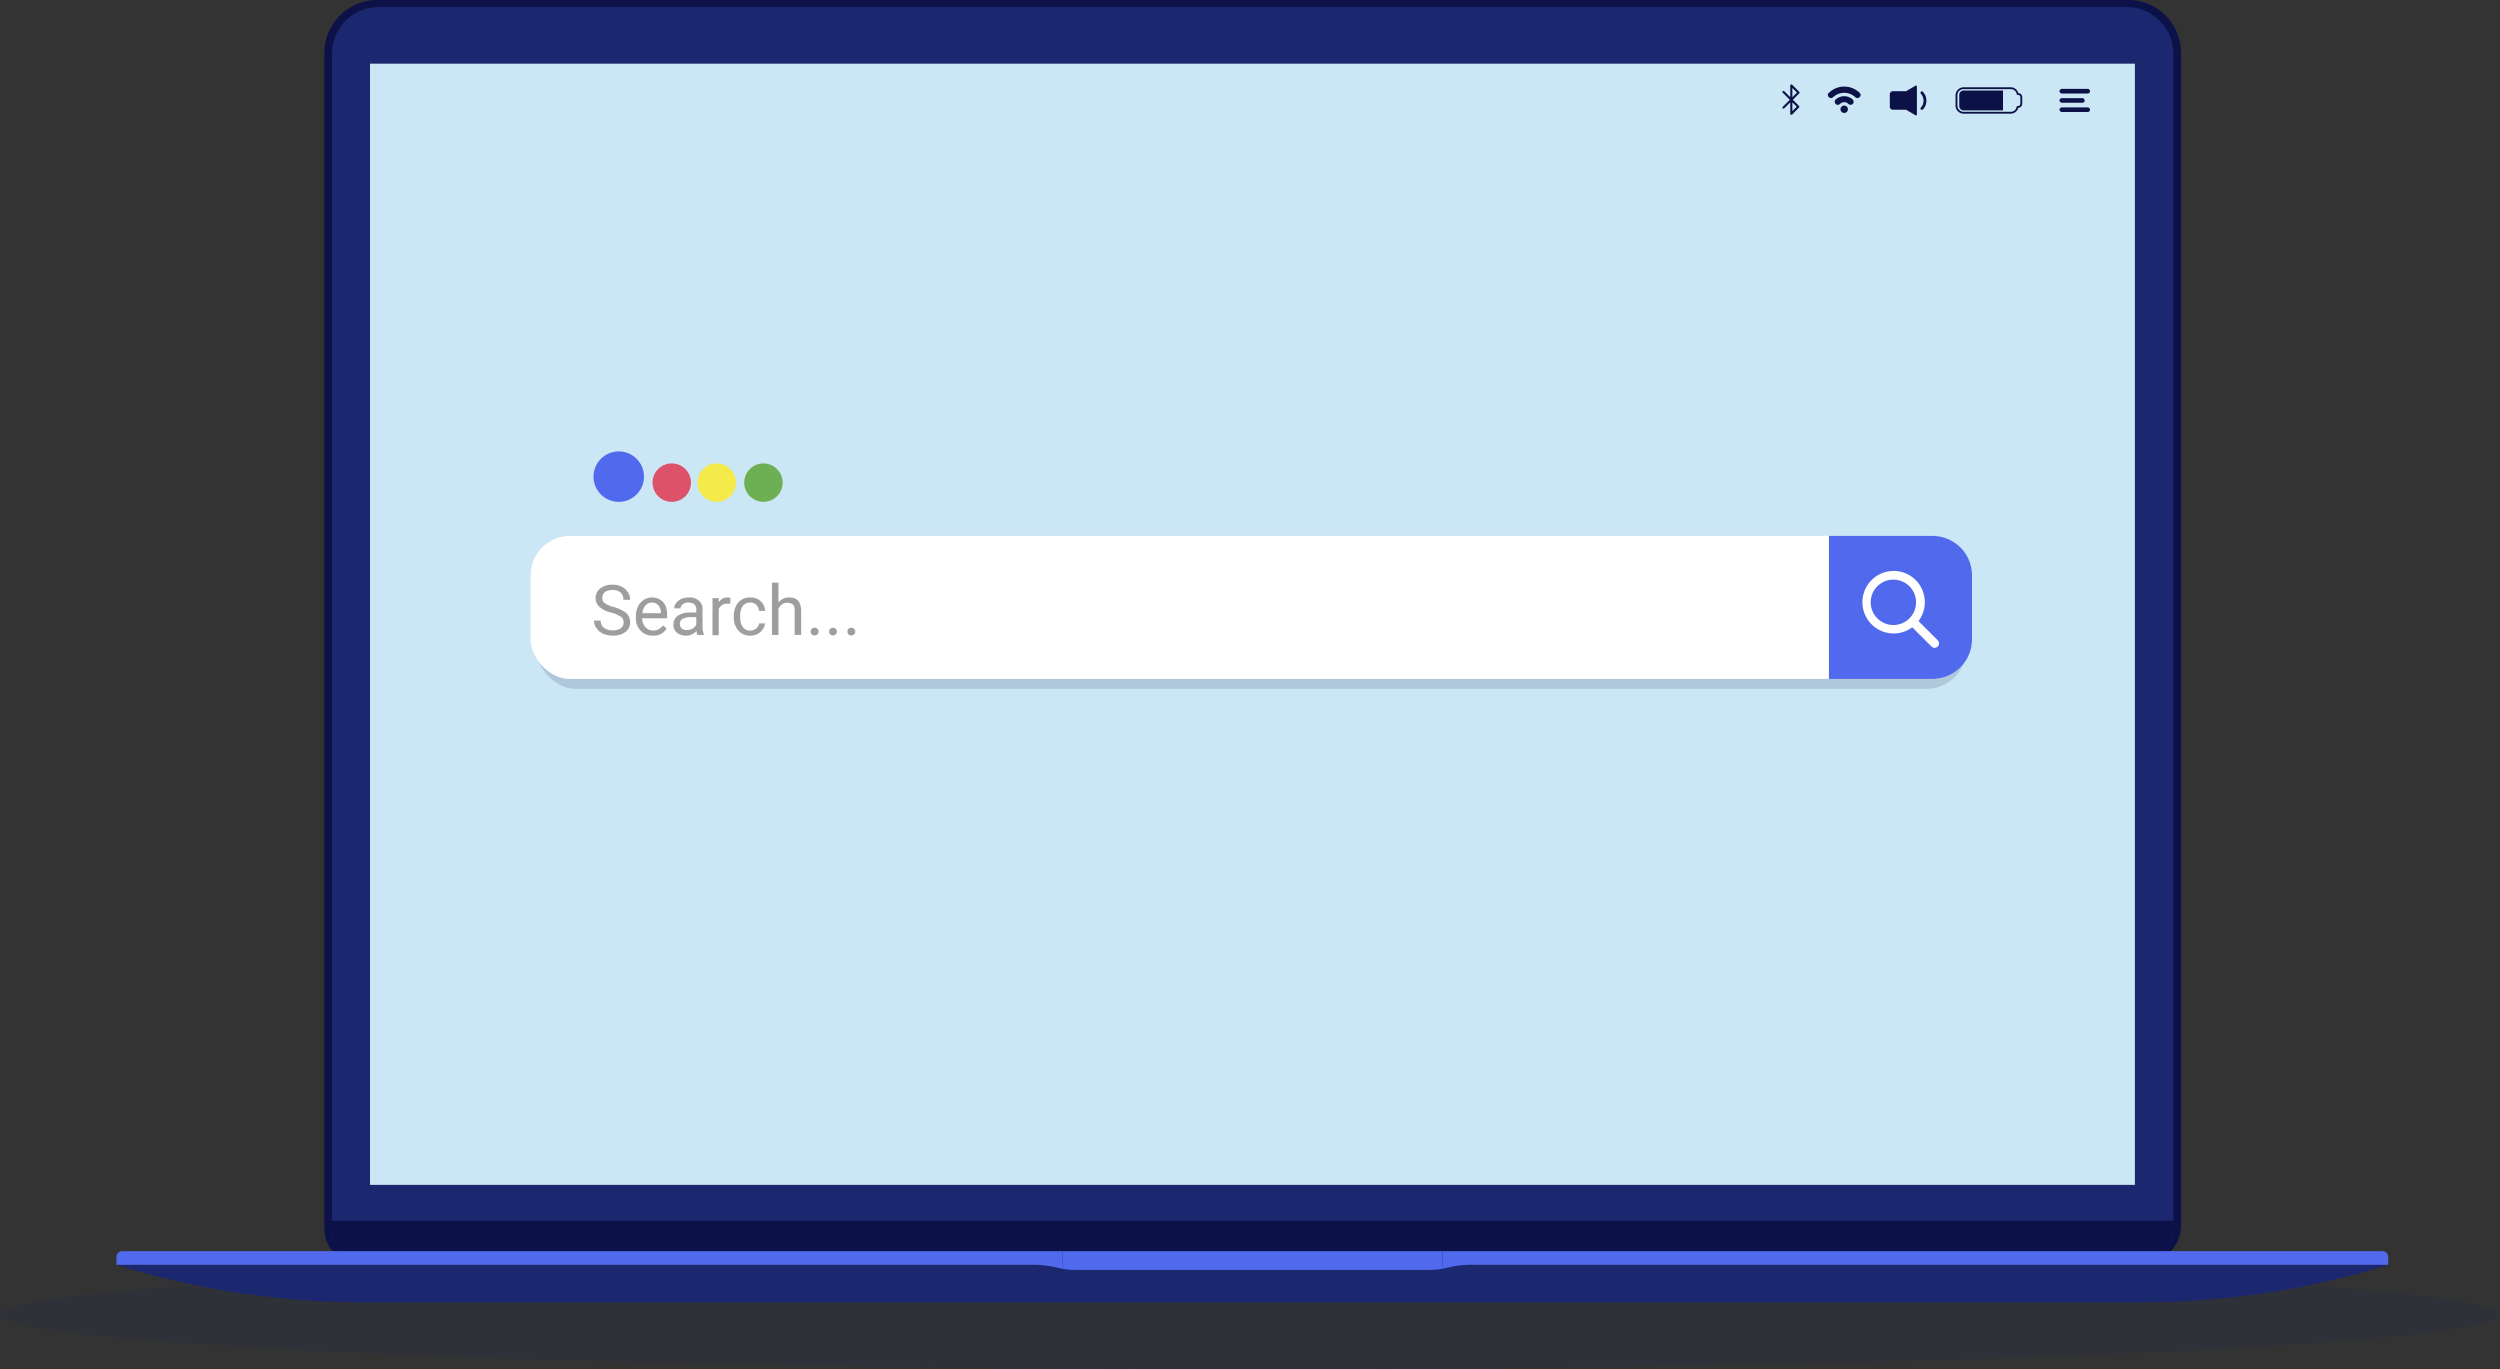 <svg xmlns="http://www.w3.org/2000/svg" width="1080" height="591.5" viewBox="0 -9.356312391517463e-10 1080 591.5" style=""><rect x="0" y="-9.356312391517463e-10" width="1080" height="591.5" fill="#333333" stroke="none"/><g><g data-name="Слой 2"><g data-name="Device128_426678010"><ellipse cx="540" cy="567.9" rx="540" ry="23.6" fill="#1b276f" opacity=".11"></ellipse><path fill="#cbe6f4" d="M153.5 19.1h774v501.46h-774z"></path><path d="M919.4 0H163a22.9 22.9 0 0 0-22.9 22.8v508a14.9 14.9 0 0 0 14.9 14.9h770.9a16.3 16.3 0 0 0 16.3-16.3V22.8A22.8 22.8 0 0 0 919.4 0zm2.9 511.9H159.8V27.4h762.5z" fill="#0c1247"></path><path d="M918.6 3H163.8a20.3 20.3 0 0 0-20.4 20.3v507.5a14.9 14.9 0 0 0 14.9 14.9h764.2a16.3 16.3 0 0 0 16.4-16.3V23.3A20.3 20.3 0 0 0 918.6 3zm3.7 508.9H159.8V27.4h762.5z" fill="#1b276f"></path><path d="M143.4 527.4h795.5v1.9a16.3 16.3 0 0 1-16.3 16.3H158.3a14.9 14.9 0 0 1-14.9-14.9v-3.4z" fill="#0c1247"></path><path d="M50.3 546.4a360.2 360.2 0 0 0 106.6 16.2h768.3a360.2 360.2 0 0 0 106.6-16.2H50.3z" fill="#1b276f"></path><path d="M50.3 543v3.4h394.8a42.3 42.3 0 0 1 11.8 1.3l2 .4v-7.6H52.8a2.5 2.5 0 0 0-2.5 2.5z" fill="#5069ed"></path><path d="M623.2 540.5v7.6a29.4 29.4 0 0 1-5.1.5H464a28.4 28.4 0 0 1-5.1-.5v-7.6z" fill="#5069ed"></path><path d="M1031.7 543v3.4H636.9a42.3 42.3 0 0 0-11.8 1.3l-1.9.4v-7.6h406a2.5 2.5 0 0 1 2.5 2.5z" fill="#5069ed"></path><g fill="#0c1247"><path d="M868.6 49.1h-20.3a3.5 3.5 0 0 1-3.5-3.4v-4.6a3.5 3.5 0 0 1 3.5-3.4h20.3a3.4 3.4 0 0 1 3.3 2.5 1.8 1.8 0 0 1 1.7 1.8v2.8a1.8 1.8 0 0 1-1.7 1.8 3.4 3.4 0 0 1-3.3 2.5zm-20.3-10.6a2.6 2.6 0 0 0-2.7 2.6v4.6a2.7 2.7 0 0 0 2.7 2.6h20.3a2.6 2.6 0 0 0 2.6-2.2.4.4 0 0 1 .4-.3h.2a1 1 0 0 0 1-1V42a1 1 0 0 0-1-1h-.2a.4.4 0 0 1-.4-.4 2.6 2.6 0 0 0-2.6-2.1z"></path><path d="M848.3 39.1h17v8.6h-17a1.9 1.9 0 0 1-1.9-1.9V41a1.9 1.9 0 0 1 1.9-1.9z"></path><path d="M803.8 41a1.3 1.3 0 0 1-.4.9 1.3 1.3 0 0 1-1.9.1 7 7 0 0 0-9.6 0 1.3 1.3 0 0 1-1.9-.1 1.3 1.3 0 0 1 0-1.8h.1a9.4 9.4 0 0 1 6.6-2.7 9.8 9.8 0 0 1 6.7 2.7 1.5 1.5 0 0 1 .4.9z"></path><path d="M800.4 43.1a1.3 1.3 0 0 1 0 1.8 1.4 1.4 0 0 1-1.9 0 2.5 2.5 0 0 0-3.6 0A1.3 1.3 0 0 1 793 43a5.5 5.5 0 0 1 7.4 0z"></path><path d="M798.3 47.2a1.6 1.6 0 1 1-3.2 0 1.6 1.6 0 0 1 3.2 0z"></path><g><path d="M823.4 39.4h-5.7a1.3 1.3 0 0 0-1.3 1.3v5.4a1.3 1.3 0 0 0 1.3 1.3h5.7l4.1 2.4a.4.4 0 0 0 .6-.3V37.3a.4.4 0 0 0-.6-.3z"></path><path d="M830.3 47.4h-.4a.6.6 0 0 1-.1-.9 4.4 4.4 0 0 0 0-6 .6.6 0 0 1 .1-.9.5.5 0 0 1 .8.1 5.4 5.4 0 0 1 1.5 3.8 5.5 5.5 0 0 1-1.5 3.8c-.1.1-.2.1-.4.1z"></path></g><g><rect x="889.7" y="38.4" width="13.2" height="1.99" rx="1"></rect><rect x="889.7" y="42.4" width="10.9" height="1.99" rx="1"></rect><rect x="889.7" y="46.4" width="13.2" height="1.99" rx="1"></rect></g><path d="M773.9 49.6h-.2a.5.5 0 0 1-.3-.5v-4.9l-2.6 2.6a.5.5 0 0 1-.7 0 .6.6 0 0 1 0-.6l3.1-3.1-3.1-3.1a.6.6 0 0 1 0-.6.5.5 0 0 1 .7 0l2.6 2.6v-5.1c0-.2.1-.3.3-.4s.3-.1.5.1l3.1 3.1a.5.5 0 0 1 0 .6l-2.8 2.8 2.7 2.7a.4.4 0 0 1 .1.3c0 .1 0 .3-.1.3l-3 3.1zm.4-5.4V48l1.9-1.9zm0-6.2v4l2-2z"></path></g><g><rect x="231.7" y="237.5" width="617.7" height="60.09" rx="17.1" fill="#0c1247" opacity=".14"></rect><rect x="229.2" y="231.5" width="622.7" height="61.81" rx="17.1" fill="#fff"></rect><path d="M790.1 231.5h44.7a17.1 17.1 0 0 1 17.1 17.1v27.6a17.1 17.1 0 0 1-17.1 17.1h-44.7v-61.8z" fill="#5069ed"></path><path d="M827.6 250.6a13.5 13.5 0 1 0-1.5 20.4l8.3 8.3a1.9 1.9 0 1 0 2.7-2.7l-8.3-8.3a13.6 13.6 0 0 0-1.2-17.7zm-2.7 16.5a9.8 9.8 0 1 1 0-13.8 9.8 9.8 0 0 1 0 13.8z" fill="#fff"></path><g opacity=".49" fill="#39393c"><path d="M264.3 264.7a11.9 11.9 0 0 1-5.3-2.5 5 5 0 0 1-1.7-3.8 5.3 5.3 0 0 1 2-4.2 8.2 8.2 0 0 1 5.3-1.6 8 8 0 0 1 3.9.8 6.4 6.4 0 0 1 2.7 2.4 5.6 5.6 0 0 1 1 3.3h-2.9a4 4 0 0 0-1.2-3.1 4.8 4.8 0 0 0-3.5-1.1 5.4 5.4 0 0 0-3.3.9 3.3 3.3 0 0 0-1.1 2.6 2.6 2.6 0 0 0 1.1 2.2 10.7 10.7 0 0 0 3.8 1.6 18.1 18.1 0 0 1 4.1 1.7 5.9 5.9 0 0 1 2.3 2.1 5.4 5.4 0 0 1 .7 2.9 5 5 0 0 1-2 4.1 8.6 8.6 0 0 1-5.5 1.6 11.5 11.5 0 0 1-4.1-.8 7 7 0 0 1-2.9-2.4 5.5 5.5 0 0 1-1.1-3.3h2.9a3.7 3.7 0 0 0 1.4 3.1 6.3 6.3 0 0 0 3.8 1.1 5.8 5.8 0 0 0 3.5-.9 3 3 0 0 0 1.2-2.5 2.8 2.8 0 0 0-1.1-2.4 13.9 13.9 0 0 0-4-1.8z"></path><path d="M282 274.6a6.9 6.9 0 0 1-5.2-2.1 7.7 7.7 0 0 1-2.1-5.7v-.5a10 10 0 0 1 .9-4.3 7.3 7.3 0 0 1 2.6-2.9 6.7 6.7 0 0 1 8.3 1c1.2 1.4 1.7 3.3 1.7 5.9v1.1h-10.8a5.7 5.7 0 0 0 1.4 3.8 4.3 4.3 0 0 0 3.4 1.5 4.5 4.5 0 0 0 2.4-.6 5.5 5.5 0 0 0 1.8-1.6l1.6 1.3a6.5 6.5 0 0 1-6 3.1zm-.3-14.3a3.8 3.8 0 0 0-2.8 1.2 6.3 6.3 0 0 0-1.4 3.4h8v-.2a4.9 4.9 0 0 0-1.1-3.2 3.4 3.4 0 0 0-2.7-1.2z"></path><path d="M301.2 274.3a10.9 10.9 0 0 1-.3-1.7 6.3 6.3 0 0 1-4.6 2 5.8 5.8 0 0 1-3.9-1.3 4.3 4.3 0 0 1-1.5-3.4 4.7 4.7 0 0 1 1.9-3.9 9.4 9.4 0 0 1 5.4-1.4h2.6v-1.2a3.4 3.4 0 0 0-.8-2.3 4 4 0 0 0-2.6-.8 3.8 3.8 0 0 0-2.4.7 2.1 2.1 0 0 0-1 1.8h-2.7a3.4 3.4 0 0 1 .8-2.3 6 6 0 0 1 2.3-1.8 8.3 8.3 0 0 1 3.2-.6 5.9 5.9 0 0 1 4.3 1.4 4.4 4.4 0 0 1 1.6 3.7v7.4a8.8 8.8 0 0 0 .6 3.5v.2zm-4.5-2.1a4.8 4.8 0 0 0 2.4-.6 3.7 3.7 0 0 0 1.7-1.8v-3.2h-2.1c-3.4 0-5 1-5 2.9a2.6 2.6 0 0 0 .8 2 3.2 3.2 0 0 0 2.2.7z"></path><path d="M315.5 260.8h-1.3a3.8 3.8 0 0 0-3.7 2.3v11.3h-2.7v-16h2.7v1.8a4.3 4.3 0 0 1 3.8-2.1 2.2 2.2 0 0 1 1.2.2z"></path><path d="M324.1 272.4a3.9 3.9 0 0 0 2.6-.9 3.2 3.2 0 0 0 1.2-2.2h2.6a5.2 5.2 0 0 1-1 2.6 6.4 6.4 0 0 1-2.3 2 6.7 6.7 0 0 1-3.1.7 6.3 6.3 0 0 1-5.1-2.2 8.4 8.4 0 0 1-2-5.9v-.5a9.1 9.1 0 0 1 .9-4.1 6.7 6.7 0 0 1 2.4-2.8 7 7 0 0 1 3.8-1 6.4 6.4 0 0 1 4.5 1.6 5.7 5.7 0 0 1 1.9 4.2h-2.6a4 4 0 0 0-1.2-2.6 3.4 3.4 0 0 0-2.6-1 3.8 3.8 0 0 0-3.2 1.5 6.7 6.7 0 0 0-1.1 4.3v.5a6.7 6.7 0 0 0 1.1 4.3 3.7 3.7 0 0 0 3.2 1.5z"></path><path d="M336.3 260.3a5.6 5.6 0 0 1 4.7-2.2q5 0 5.1 5.7v10.5h-2.8v-10.5a3.8 3.8 0 0 0-.7-2.6 3.7 3.7 0 0 0-2.5-.8 3.9 3.9 0 0 0-2.3.7 4.7 4.7 0 0 0-1.5 1.9v11.3h-2.8v-22.6h2.8z"></path><path d="M350.2 272.9a2.1 2.1 0 0 1 .4-1.2 1.9 1.9 0 0 1 2.6 0 1.6 1.6 0 0 1 .4 1.2 1.5 1.5 0 0 1-.4 1.1 1.9 1.9 0 0 1-2.6 0 2.1 2.1 0 0 1-.4-1.1z"></path><path d="M358.2 272.9a1.6 1.6 0 0 1 .4-1.2 1.7 1.7 0 0 1 1.2-.5 1.7 1.7 0 0 1 1.3.5 1.6 1.6 0 0 1 .4 1.2 1.5 1.5 0 0 1-.4 1.1 1.7 1.7 0 0 1-1.3.5 1.7 1.7 0 0 1-1.2-.5 1.5 1.5 0 0 1-.4-1.1z"></path><path d="M366.1 272.9a1.6 1.6 0 0 1 .4-1.2 1.7 1.7 0 0 1 1.3-.5 1.5 1.5 0 0 1 1.2.5 1.7 1.7 0 0 1 .5 1.2 1.6 1.6 0 0 1-.5 1.1 1.5 1.5 0 0 1-1.2.5 1.7 1.7 0 0 1-1.3-.5 1.5 1.5 0 0 1-.4-1.1z"></path></g></g><g><circle cx="267.3" cy="205.9" r="10.9" fill="#5069ed"></circle><circle cx="290.2" cy="208.5" r="8.3" fill="#dd5169"></circle><circle cx="309.6" cy="208.5" r="8.3" fill="#f4ea49"></circle><circle cx="329.8" cy="208.5" r="8.3" fill="#6db053"></circle></g></g></g></g></svg>